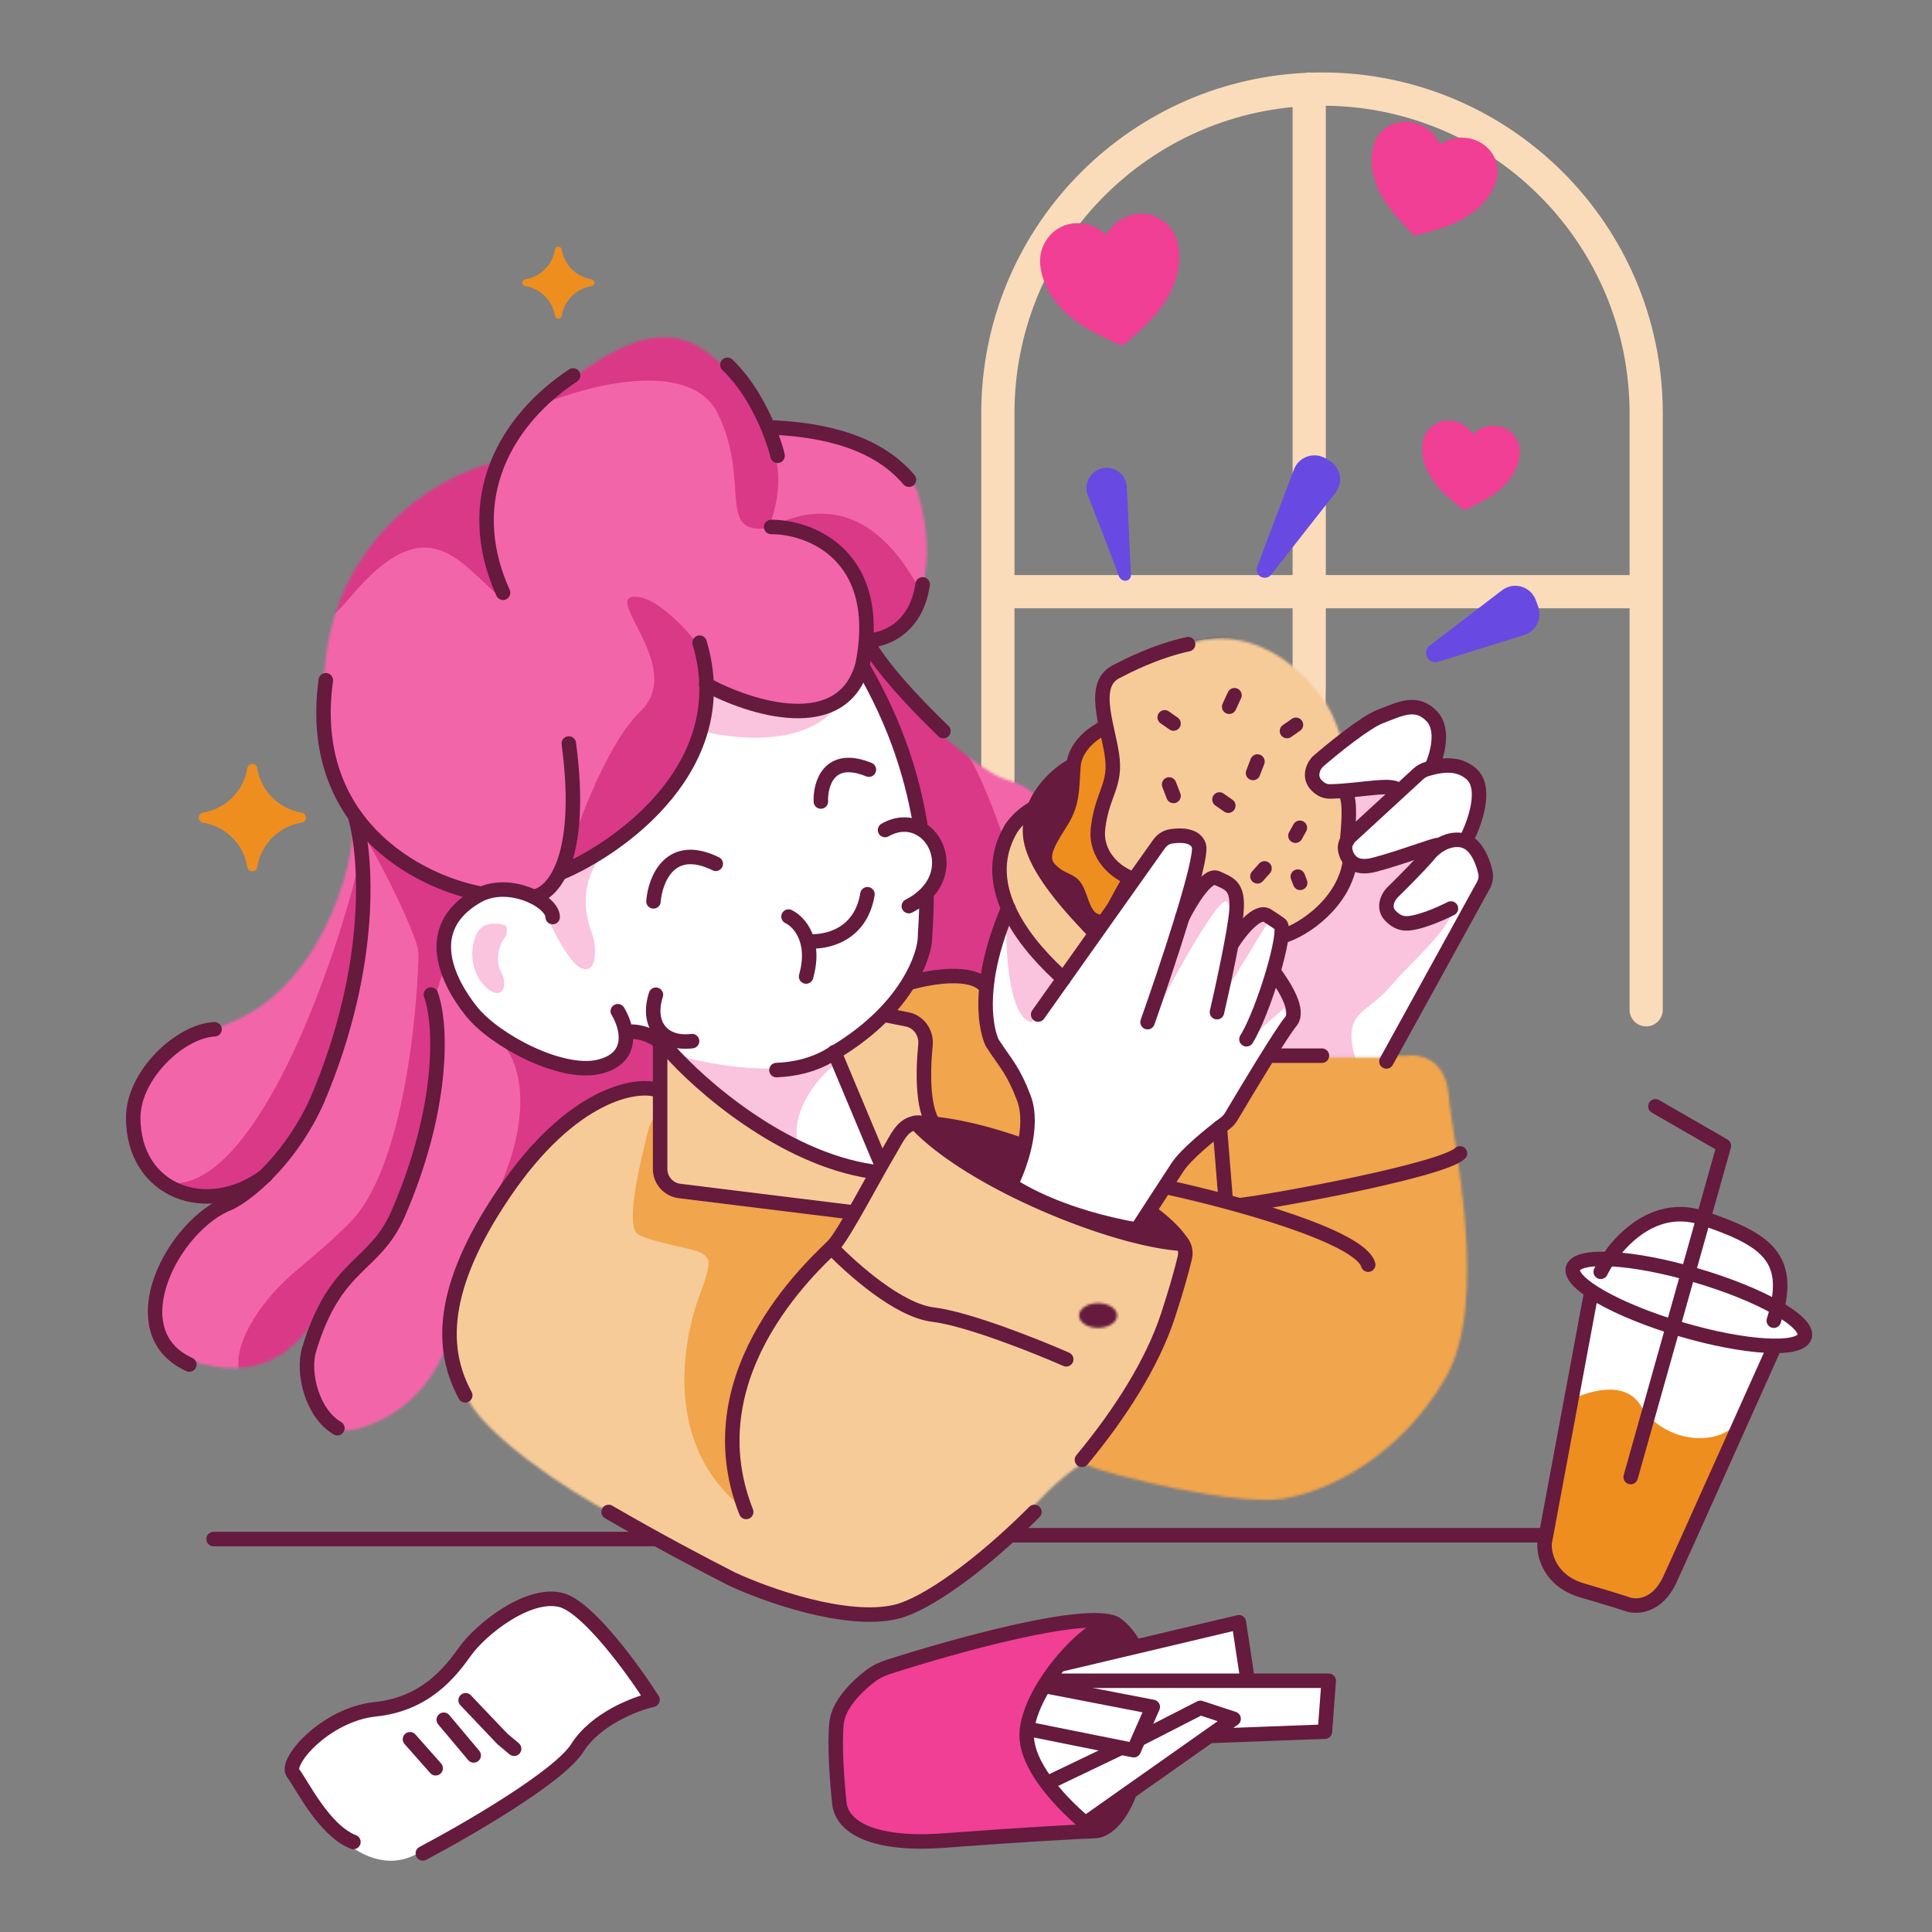 <svg width="800" height="800" viewBox="0 0 800 800" fill="none" xmlns="http://www.w3.org/2000/svg">
<rect x="0" y="0" width="800" height="800" fill="#808080" stroke="none"/>
<path fill-rule="evenodd" clip-rule="evenodd" d="M406.316 171.104C406.316 95.451 465.853 33.703 540.63 30.16C541.108 30.055 541.604 30 542.114 30C542.438 30 542.757 30.022 543.069 30.066C544.514 30.022 545.964 30 547.42 30C625.35 30 688.524 93.175 688.524 171.104V418.135C688.524 421.934 685.445 425.014 681.646 425.014C677.847 425.014 674.768 421.934 674.768 418.135V251.876H548.992V284.499C548.992 286.527 548.115 346.254 546.719 347.513L535.236 331.6V251.876H420.072V322.035C420.072 322.79 419.951 343.723 419.726 344.403H406.316V171.104ZM420.072 171.104C420.072 104.882 470.619 50.466 535.236 44.332V238.119H420.072V171.104ZM548.992 43.766V238.119H674.768V171.104C674.768 101.297 618.6 44.608 548.992 43.766Z" fill="#FADCBA"/>
<path d="M172.058 767.949C149.262 779.583 127.185 748.559 118.997 731.592L130.788 717.246L146.314 707.813H160.463L183.064 695.235L193.676 682.854L210.774 665.56L237.108 663.202L269.141 702.114L265.407 704.668L251.651 709.385L233.374 728.448C222.434 736.767 194.855 756.315 172.058 767.949Z" fill="white"/>
<mask id="mask0_2765_9440" style="mask-type:alpha" maskUnits="userSpaceOnUse" x="345" y="670" width="122" height="93">
<path d="M381.75 762.248L449.747 757.925L458.787 755.56L466.729 745.501V675.974L458.787 670.275H446.013C427.671 674.271 386.388 683.835 367.993 690.124C349.598 696.413 346.048 706.632 346.572 710.955C345.917 715.082 345.196 727.581 347.555 744.561C349.913 761.541 371.334 763.427 381.75 762.248Z" fill="#F03F94"/>
</mask>
<g mask="url(#mask0_2765_9440)">
<path d="M381.75 762.248L449.747 757.925L458.787 755.56L466.729 745.501V675.974L458.787 670.275H446.013C427.671 674.271 386.388 683.835 367.993 690.124C349.598 696.413 346.048 706.632 346.572 710.955C345.917 715.082 345.196 727.581 347.555 744.561C349.913 761.541 371.334 763.427 381.75 762.248Z" fill="#F03F94"/>
<path d="M446.793 679.474L468.924 666.488L492.335 685.876L482.824 753.182L458.681 763.608L446.793 753.182L435.087 740.928L426.308 725.565L425.211 717.883L431.978 696.484L446.793 679.474Z" fill="#651A3E"/>
</g>
<path d="M500.843 717.834L448.175 756.157L427.343 731.788L424.199 722.355L427.343 705.257L439.724 690.125C462.259 684.229 507.997 672.28 510.67 671.651C513.342 671.022 514.928 686.849 515.386 694.841L548.795 696.02L546.437 717.834H500.843Z" fill="white"/>
<mask id="mask1_2765_9440" style="mask-type:alpha" maskUnits="userSpaceOnUse" x="412" y="264" width="146" height="143">
<path d="M414.176 365.859C408.831 348.879 418.762 339.393 424.395 336.773L438.545 319.872L451.319 304.543C452.761 303.823 455.643 300.377 455.643 292.359C455.643 282.336 454.267 282.532 487.873 268.186C521.478 253.84 547.022 284.373 552.328 297.54C557.634 310.707 554.49 301.274 547.022 316.603C541.048 328.866 549.385 329.436 555.084 328.715C556.329 333.825 558.504 346.835 557.246 357.998C555.674 371.951 542.507 379.026 530.912 386.297C529.339 376.392 520.037 380.205 515.583 383.349C513.487 386.952 509.726 390.66 511.456 376.667C513.185 362.675 503.136 363.631 497.896 365.859C495.275 367.824 490.899 369.003 494.358 357.998C497.817 346.992 487.021 346.599 481.191 347.778L436.973 406.539C431.601 400.054 419.522 382.838 414.176 365.859Z" fill="#FFFFFE"/>
</mask>
<g mask="url(#mask1_2765_9440)">
<rect x="310.259" y="214.918" width="807.9" height="667.253" fill="#651A3E"/>
<path d="M459.18 318.299C460.909 308.08 458.459 298.057 457.018 294.323C452.695 283.121 455.839 280.37 476.671 271.133C510.286 256.229 533.48 267.675 547.237 277.698C558.242 285.716 561.916 318.433 561.654 331.6L559.997 359.176L548.992 378.435L537.986 382.955L520.299 387.869C512.045 384.724 490.231 375.763 469.006 365.072C442.476 351.708 457.018 331.073 459.18 318.299Z" fill="#F7CB98"/>
<path d="M425.574 339.524C424.474 353.831 444.244 376.929 454.267 386.689L449.55 392.192C449.55 393.109 447.074 396.869 437.169 404.573C406.512 377.06 413.193 359.766 412.8 354.066C412.407 348.367 425.574 328.715 425.574 339.524Z" fill="#F7CB98"/>
<path d="M457.805 330.091C460.477 317.199 458.001 307.163 456.429 303.757C442.279 301.988 443.458 316.924 443.655 325.768C443.812 332.843 435.728 348.892 431.667 356.032L444.598 366.352L452.891 386.69C453.481 384.725 456.743 377.178 465.076 362.714C452.302 350.53 454.464 346.206 457.805 330.091Z" fill="#EE8E1F"/>
</g>
<mask id="mask2_2765_9440" style="mask-type:alpha" maskUnits="userSpaceOnUse" x="54" y="139" width="376" height="454">
<path d="M148.673 591.469C123.675 598.544 126.465 563.104 130.985 544.5C122.142 561.401 103.079 574.568 72.814 560.812C48.602 549.806 68.36 520.59 81.265 507.357C85.261 503.558 91.956 495.959 86.767 495.959C81.579 495.959 69.801 490.194 64.56 487.312C38.815 449.186 66.329 435.429 96.397 423.048C136.316 406.611 149.262 348.172 145.332 339.132C108.975 246.373 169.807 199.126 206.098 191.134C208.719 182.028 226.339 160.924 253.223 146.145C286.829 127.672 300.979 151.648 320.828 178.768C349.127 174.445 374.153 191.007 379.852 203.388C391.329 240.806 375.658 266.222 358.953 265.043C364.653 284.892 404.744 319.48 416.142 322.624C427.54 325.769 434.812 332.45 424.003 336.97C406.237 353.164 411.36 370.052 416.142 376.472L406.316 407.916C380.768 419.052 317.29 443.29 267.766 451.151C218.242 459.012 192.628 522.293 186.012 552.951C183.981 562.842 173.67 584.394 148.673 591.469Z" fill="#FFFFFE"/>
</mask>
<g mask="url(#mask2_2765_9440)">
<rect x="-171.369" y="139.742" width="1988.68" height="1918.35" fill="#F365A9"/>
<path d="M262.067 247.159C270.871 246.216 283.423 259.606 288.598 266.418C295.515 290.63 288.729 309.13 284.471 315.353L269.338 340.901L239.663 356.623L233.716 358.852C237.515 345.816 250.59 308.514 265.211 294.521C276.267 283.941 268.77 269.262 263.556 259.053C260.15 252.385 257.719 247.625 262.067 247.159Z" fill="#DA3987"/>
<path d="M360.525 271.725C363.161 274.736 366.567 278.564 370.249 282.607C380.664 294.042 393.282 307.197 396.882 308.475C402.975 310.636 416.731 347.779 418.5 357.999C419.915 366.174 411.622 394.29 407.298 407.326H376.837L356.005 280.568L357.185 270.349L359.087 271.132L360.525 271.725Z" fill="#DA3987"/>
<path d="M207.04 431.302C214.77 438.05 224.138 462.432 199.769 505.981C175.4 549.531 238.615 513.384 273.269 489.866L290.956 435.036C288.074 424.555 280.501 403.592 273.269 403.592C266.037 403.592 226.103 422.066 207.04 431.302Z" fill="#DA3987"/>
<path d="M186.208 395.928C179.762 410.392 179.461 417.808 180.116 419.707L182.868 435.036L176.579 474.144C172.648 482.988 164.709 500.95 164.394 502.051C164.001 503.427 156.926 516.004 150.834 520.721C148.684 522.386 147.341 524.026 145.078 526.792C140.93 531.861 131.422 558.257 110.442 577.965C86.813 571.807 102.913 542.677 122.5 526.275C129.793 520.168 137.884 513.393 145.135 505.981C165.812 484.848 172.418 425.867 173.278 396.291C173.335 394.356 173.062 392.43 172.423 390.603C167.028 375.157 155.938 354.466 150.834 346.049L182.868 364.484L197.214 373.524C196.231 374.965 192.654 381.464 186.208 395.928Z" fill="#DA3987"/>
<path d="M148.869 356.623C138.977 398.155 108.542 485.307 74.583 489.866C40.623 494.426 70.783 497.007 90.108 497.727L108.582 488.687L129.61 457.243L145.135 413.812L148.869 393.373L150.834 373.524L148.869 356.623Z" fill="#DA3987"/>
<path d="M318.076 218.709C320.762 212.748 324.915 197.956 320.042 186.479C316.926 179.142 318.642 176.482 321.221 177.081L327.815 154.989L315.521 124.724L272.09 120.794L225.12 167.174C244.576 159.116 286.239 148.661 297.245 171.301C311.001 199.6 296.459 221.507 318.076 218.709Z" fill="#DA3987"/>
<path d="M360.525 271.725C363.161 274.736 366.567 278.564 370.249 282.607C377.517 279.236 383.6 275.462 389.729 266.418C382.863 243.487 361.407 195.949 318.076 218.709C332.324 217.504 360.456 224.75 359.002 263.379C358.891 266.325 358.925 268.899 359.087 271.132L360.525 271.725Z" fill="#DA3987"/>
<path d="M145.135 247.159C177.051 209.269 190.204 233.14 207.04 247.159C200.977 210.521 196.039 206.497 209.025 184.732L207.04 175.035L125.09 196.063C118.473 228.882 113.219 285.049 145.135 247.159Z" fill="#DA3987"/>
</g>
<mask id="mask3_2765_9440" style="mask-type:alpha" maskUnits="userSpaceOnUse" x="185" y="404" width="423" height="265">
<path d="M360.722 484.169C336.353 487.628 293.052 453.642 274.448 436.217L273.269 451.939C273.007 452.463 268.788 453.433 254.009 453.118C239.231 452.804 216.015 481.811 206.254 496.353C173.631 537.427 188.174 564.351 192.694 577.125C198.108 592.426 234.815 617.543 255.188 627.632C278.64 640.995 331.833 667.88 356.988 668.509C382.143 669.138 413.194 640.864 425.575 626.649C428.457 622.85 436.973 613.403 447.979 606.014C460.753 611.32 512.439 623.701 531.501 620.557C550.564 617.412 579.453 603.066 598.32 571.033C617.186 538.999 601.464 472.771 599.892 453.511C598.634 438.104 587.445 436.217 582.008 437.2L521.782 437.2C516.148 444.93 504.892 465.421 500.647 469.037C496.797 472.317 484.046 491.017 476.138 501.33C473.716 495.878 439.725 480.769 423.032 473.895C426.308 450.408 411.949 432.308 409.067 428.946C406.237 425.644 406.578 413.551 407.102 407.918C397.799 405.166 378.527 401.314 375.854 407.918C373.182 414.521 354.826 428.88 345.983 435.234C352.14 449.712 363.709 479.767 360.722 484.169Z" fill="#A1B3B8"/>
</mask>
<g mask="url(#mask3_2765_9440)">
<rect x="147.493" y="397.502" width="498.385" height="277.492" fill="#F7CB98"/>
<path d="M367.207 419.906C371.531 418.137 380.414 417.862 381.357 430.911C382.3 443.96 384.635 458.972 384.242 464.933L392.166 468.05L423.217 476.505L477.064 495.764V505.197L485.122 512.469C488.004 513.189 492.904 516.753 489.445 525.243C489.246 525.733 489.004 526.329 488.724 527.021C486.482 551.81 452.593 606.498 439.66 613.996C455.185 622.053 515.835 641.863 548.851 627.713C581.867 613.564 623.555 571.372 622.376 535.408C621.433 506.637 608.953 461.596 606.464 445.546C606.595 441.157 597.328 422.103 585.065 424.147C572.802 426.191 537.162 436.074 521.965 436.401L404.547 407.132C396.162 406.477 378.684 405.756 375.854 408.114C373.024 410.473 368.911 416.958 367.207 419.906Z" fill="#F1A54C"/>
<path d="M268.658 467.089C265.344 480.296 258.363 508.114 264.425 511.289C267.601 512.953 272.87 514.238 278.287 515.559C286.95 517.672 291.89 518.007 293.341 521.998C293.881 523.483 292.328 529.437 290.049 535.349C282.373 555.258 274.815 598.176 307.241 624.238C302.328 594.563 301.647 570.183 316.386 550.53C328.178 534.808 341.244 517.251 347.074 511.289L352.6 502.062L278.487 491.637L272.002 484.955V459.995C271.776 460.914 268.954 465.909 268.658 467.089Z" fill="#F1A54C"/>
<path d="M423.217 476.505L392.166 468.05C399.896 475.519 415.592 490.458 416.535 490.458C417.478 490.458 421.382 481.156 423.217 476.505Z" fill="#F1A54C"/>
<path d="M424.297 474.628C408.086 468.827 391.748 464.933 379.121 464.933C401.983 489.442 461.569 513.411 489.592 515.048C483.521 503.817 453.402 485.045 424.297 474.628Z" fill="#651A3E" stroke="#651A3E" stroke-width="6" stroke-linecap="round" stroke-linejoin="round"/>
</g>
<mask id="mask4_2765_9440" style="mask-type:alpha" maskUnits="userSpaceOnUse" x="406" y="292" width="208" height="218">
<path d="M472.741 508.929C468.025 512.545 433.829 497.989 417.321 490.259C432.847 471.589 423.02 455.474 411.229 433.267C401.796 415.501 409.788 389.049 414.963 378.043L439.135 405.753C450.075 390.752 473.37 358.941 479.03 351.709C484.69 344.477 492.656 348.696 495.931 351.709C493.769 359.112 491.096 372.541 497.7 367.038C504.303 361.535 509.753 366.58 511.653 369.789C510.932 375.685 510.788 386.533 515.976 382.76C521.165 378.987 525.999 381.188 527.768 382.76C528.357 384.463 530.794 387.555 535.825 386.297C559.723 374.663 559.408 349.482 556.264 338.346V329.895L554.299 327.93H543.883L541.328 318.693L550.368 309.653L582.598 292.359L594.21 298.313L593.21 318.693H606.378L612.865 327.76L606.378 348.368L613.452 354.646V365.662L576.286 437.865H525.257C522.506 444.547 510.277 464.16 497.7 472.965C481.978 483.97 478.637 504.409 472.741 508.929Z" fill="#FFFFFE"/>
</mask>
<g mask="url(#mask4_2765_9440)">
<rect x="328.567" y="244.117" width="1015.6" height="964.901" fill="white"/>
<path d="M556.264 327.932C563.077 326.032 578.592 323.372 575.92 327.932C572.579 333.631 543.49 357.607 562.356 357.803C581.222 358 595.81 350.179 585.613 358.852C569.701 372.387 575.72 382.369 577.881 382.369C579.611 382.369 588.71 381.212 593.295 378.788L601.526 375.097C602.181 383.482 585.271 397.226 575.523 408.703C565.776 420.18 555.085 418.726 561.57 439.164L522.462 441.129L532.681 420.887L531.809 417.35L517.156 430.321L527.853 403.79C526.783 401.367 525.693 398.508 525.803 397.305C525.96 395.575 530.454 389.771 532.681 387.085L556.264 363.895L553.316 352.694L556.264 335.399V327.932Z" fill="#FAC3DE"/>
<path d="M427.223 423.246C417.947 421.988 416.077 393.505 416.928 380.6L438.939 403.79C437.563 406.083 434.298 415.07 427.223 423.246Z" fill="#FAC3DE"/>
<path d="M508.312 373.722C506.111 368.219 486.17 404.445 476.475 423.246L495.538 367.433L503.399 363.895L511.063 366.057C511.063 370.905 510.513 379.224 508.312 373.722Z" fill="#FAC3DE"/>
<path d="M525.803 380.6L503.399 417.35L511.063 389.837L518.728 380.6H525.803Z" fill="#FAC3DE"/>
</g>
<mask id="mask5_2765_9440" style="mask-type:alpha" maskUnits="userSpaceOnUse" x="184" y="280" width="205" height="207">
<path d="M259.512 426.585C257.154 442.622 240.449 443.486 232.392 441.914C216.932 436.346 185.737 418.685 184.637 392.587C183.536 366.488 209.071 368.349 221.976 372.541L234.161 360.16C278.968 342.866 290.367 305.133 293.118 286.071C341.463 303.365 351.682 285.874 357.774 280.961C366.814 294.128 373.496 317.907 379.982 343.849C392.716 350.295 387.908 363.043 383.912 368.611C384.043 370.183 383.716 377.179 381.357 392.587C378.999 407.994 356.923 427.568 346.179 435.429L364.849 480.63L361.705 486.329C349.979 482.136 324.876 472.886 318.273 469.428C311.67 465.969 288.794 445.321 278.182 435.429C275.562 433.333 268.159 428.629 259.512 426.585Z" fill="#FFFFFE"/>
</mask>
<g mask="url(#mask5_2765_9440)">
<rect x="105.427" y="172.207" width="1002.52" height="982.89" fill="white"/>
<path d="M330.86 474.817C326.216 461.956 338.167 446.234 346.016 440.654C346.127 440.575 346.247 440.522 346.377 440.481C347.871 440.007 350.093 438.514 349.573 435.66C349.437 434.914 348.549 434.682 347.92 435.105C330.191 447.007 297.876 441.862 282.428 437.388C281.738 437.188 281.062 437.637 281.186 438.344C282.178 443.98 291.934 460.029 327.531 478.603C328.786 479.258 331.341 476.148 330.86 474.817Z" fill="#FAC3DE"/>
<path d="M240.646 400.841C235.023 398.498 226.994 381.346 223.614 372.901C223.569 372.79 223.543 372.675 223.536 372.555C221.826 346.726 273.224 331.704 254.206 348.762C235.143 365.86 244.97 385.315 245.756 388.46C246.542 391.604 247.721 403.789 240.646 400.841Z" fill="#FAC3DE"/>
<path d="M349.128 288.429C338.507 308.901 307.302 306.806 292.105 303.02C291.548 302.881 291.191 302.334 291.255 301.763C296.272 256.871 362.587 262.485 349.128 288.429Z" fill="#FAC3DE"/>
<path d="M196.625 388.46C198.718 381.96 204.279 381.707 209.02 383.129C210.251 383.498 210.081 386.824 209.267 387.819C206.336 391.405 205.216 398.185 207.237 401.823C210.185 407.13 208.809 412.632 204.289 410.864C199.769 409.095 192.891 400.055 196.625 388.46Z" fill="#FAC3DE"/>
</g>
<path d="M217.51 115.668C216.818 115.781 216.277 116.358 216.277 117.059C216.277 117.761 216.818 118.337 217.51 118.451C223.814 119.481 228.791 124.458 229.822 130.762C229.935 131.454 230.512 131.995 231.213 131.995C231.914 131.995 232.491 131.454 232.604 130.762C233.635 124.458 238.612 119.481 244.916 118.451C245.608 118.337 246.149 117.761 246.149 117.059C246.149 116.358 245.608 115.781 244.916 115.668C238.612 114.638 233.635 109.661 232.604 103.357C232.491 102.665 231.914 102.124 231.213 102.124C230.512 102.124 229.935 102.665 229.822 103.357C228.791 109.661 223.814 114.638 217.51 115.668Z" fill="#EE8E1F"/>
<path d="M84.083 336.489C83.053 336.657 82.248 337.515 82.248 338.559C82.248 339.602 83.053 340.46 84.083 340.629C93.463 342.162 100.868 349.568 102.402 358.948C102.57 359.977 103.428 360.782 104.472 360.782C105.515 360.782 106.373 359.977 106.542 358.948C108.075 349.568 115.481 342.162 124.861 340.629C125.89 340.46 126.695 339.602 126.695 338.559C126.695 337.515 125.89 336.657 124.861 336.489C115.481 334.955 108.075 327.55 106.542 318.17C106.373 317.14 105.515 316.335 104.472 316.335C103.428 316.335 102.57 317.14 102.402 318.17C100.868 327.55 93.463 334.955 84.083 336.489Z" fill="#EE8E1F"/>
<path d="M520.563 234.685L535.805 194.393C537.774 189.187 543.935 186.98 548.762 189.752L550.348 190.662C555.126 193.406 556.359 199.75 552.956 204.084L526.363 237.957C525.194 239.446 523.028 239.68 521.569 238.474C520.458 237.556 520.053 236.033 520.563 234.685Z" fill="#684AE2"/>
<path d="M592.015 267.32L621.956 244.416C626.802 240.709 633.854 242.768 635.943 248.501L636.933 251.22C638.701 256.07 636.055 261.413 631.126 262.947L595.489 274.037C593.897 274.533 592.167 273.944 591.208 272.58C590.021 270.894 590.378 268.573 592.015 267.32Z" fill="#684AE2"/>
<path d="M463.271 238.509C461.322 232.984 455.223 217.245 450.476 205.109C448.781 200.776 450.946 195.894 455.298 194.245C460.607 192.233 466.333 195.991 466.599 201.663L468.304 238.041C468.366 239.368 467.308 240.477 465.98 240.477C464.795 240.477 463.666 239.627 463.271 238.509Z" fill="#684AE2"/>
<path d="M586.894 97.38C586.103 97.606 585.252 97.365 584.696 96.759C584.124 96.134 583.53 95.495 582.922 94.841L582.921 94.841C578.942 90.561 574.356 85.628 571.425 79.768C567.863 72.649 567.03 66.136 568.873 59.854C570.937 52.841 578.641 48.839 586.046 50.93C591.922 52.591 594.934 56.864 596.343 59.733C599.044 58.025 603.847 55.959 609.724 57.62C617.129 59.712 621.599 67.153 619.69 74.206C617.977 80.529 613.86 85.64 607.095 89.841C601.529 93.305 595.038 95.109 589.408 96.674C588.548 96.913 587.708 97.147 586.894 97.38Z" fill="#F03F94"/>
<path d="M465.987 142.337C465.313 142.947 464.338 143.091 463.516 142.702C462.661 142.298 461.777 141.888 460.871 141.468L460.87 141.467C454.947 138.722 448.119 135.557 442.51 130.612C435.695 124.604 431.87 117.966 430.811 110.315C429.637 101.771 435.452 93.821 443.774 92.591C450.379 91.614 455.339 94.809 458.058 97.242C459.957 94.126 463.781 89.633 470.385 88.656C478.707 87.426 486.574 93.353 487.921 101.868C489.128 109.501 487.387 116.958 482.596 124.681C478.658 131.043 473.037 136.049 468.161 140.391C467.416 141.055 466.689 141.702 465.987 142.337Z" fill="#F03F94"/>
<path d="M605.475 210.686C605.966 211.089 606.648 211.167 607.218 210.885C607.808 210.592 608.417 210.295 609.041 209.992C613.128 208.003 617.839 205.71 621.65 202.226C626.282 197.999 628.796 193.403 629.34 188.168C629.945 182.328 625.662 177.03 619.79 176.359C615.131 175.827 611.732 178.102 609.886 179.814C608.474 177.73 605.676 174.746 601.017 174.214C595.146 173.542 589.777 177.737 589.049 183.566C588.401 188.786 589.813 193.833 593.369 198.996C596.295 203.247 600.366 206.543 603.898 209.403C604.438 209.84 604.966 210.267 605.475 210.686Z" fill="#F03F94"/>
<mask id="mask6_2765_9440" style="mask-type:alpha" maskUnits="userSpaceOnUse" x="637" y="504" width="108" height="163">
<path d="M637.232 640.797L657.859 536.447C643.08 520.096 653.609 519.542 660.815 520.721C660.553 521.638 662.78 520.878 673.785 510.501C684.791 500.125 705.753 504.999 714.859 508.733C722.982 510.764 739.188 517.852 739.031 529.957C738.835 545.09 736.28 539.391 743.158 548.824C748.661 556.37 739.162 558.126 733.725 558.06C724.357 580.726 702.753 630.814 691.276 649.837C679.799 668.861 674.047 667.459 672.606 664.38C668.61 663.332 658.692 660.371 650.988 656.912C643.285 653.453 638.607 644.728 637.232 640.797Z" fill="#FFFFFE"/>
</mask>
<g mask="url(#mask6_2765_9440)">
<rect x="512.939" y="414.919" width="592.024" height="788.275" fill="white"/>
<path d="M679.355 582.004C672.765 571.03 656.736 576.089 648.434 580.661C645.1 592.935 647.269 596.541 640.523 620.03C632.089 649.391 656.409 663.109 676.217 663.59C696.025 664.072 703.686 623.611 717.807 590.881C707.412 599.545 687.592 595.722 679.355 582.004Z" fill="#EE8E1F"/>
</g>
<path d="M453.512 758.19C446.62 758.453 424.449 759.608 390.896 762.128C361.753 764.317 348.636 756.615 347.576 746.77C346.657 738.237 345.449 722.944 346.394 713.492C347.165 705.787 354.792 698.257 360.572 693.887C362.856 692.161 365.47 690.988 368.198 690.116C396.483 681.069 448.988 666.593 461.585 672.142M453.512 758.19C443.667 750.905 424.212 732.553 425.158 717.43C426.339 698.527 452.134 670.96 461.585 672.142M453.512 758.19C457.358 758.007 463.326 754.005 467.795 742.208M461.585 672.142C463.756 673.48 467.148 676.658 469.808 681.669" stroke="#651A3E" stroke-width="6" stroke-linecap="round" stroke-linejoin="round"/>
<path d="M272.308 451.399C263.512 448.38 236.638 452.827 208.756 493.942C181.608 533.973 182.536 559.19 192.648 577.782M308.982 626.067C285.55 566.798 340.881 520.524 345.41 515.405C349.939 510.285 362.344 486.459 368.251 476.614C374.158 466.768 377.112 453.969 406.845 481.733C427.266 500.802 461.918 508.657 483.069 510.955C488.146 511.506 491.793 515.805 490.609 520.772C489.306 526.238 487.125 534.121 483.639 544.744C477.191 564.524 463.731 585.53 448.007 604.486M252.021 626.067C270.688 636.93 290.26 647.332 303.075 653.831C317.121 660.394 350.372 672.301 371.008 667.418C383.51 664.459 406.233 648.18 428.329 626.067" stroke="#651A3E" stroke-width="6" stroke-linecap="round" stroke-linejoin="round"/>
<path d="M419.644 635.714H638.605" stroke="#651A3E" stroke-width="6" stroke-linecap="round" stroke-linejoin="round"/>
<path d="M273.342 432.901V484.058C273.342 488.69 276.795 492.596 281.392 493.163L353.515 502.062" stroke="#651A3E" stroke-width="6" stroke-linecap="round" stroke-linejoin="round"/>
<path d="M344.553 516.877C353.02 525.541 372.032 542.617 386.367 544.35C400.701 546.083 429.096 557.412 441.501 562.86" stroke="#651A3E" stroke-width="6" stroke-linecap="round" stroke-linejoin="round"/>
<mask id="path-35-inside-1_2765_9440" fill="white">
<ellipse cx="454.693" cy="544.743" rx="7.876" ry="5.12"/>
</mask>
<path d="M456.57 544.743C456.57 544.154 456.764 543.706 456.922 543.464C457.061 543.249 457.139 543.238 456.993 543.333C456.675 543.539 455.879 543.863 454.693 543.863V555.863C457.858 555.863 461 555.041 463.533 553.394C466.009 551.785 468.57 548.859 468.57 544.743H456.57ZM454.693 543.863C453.508 543.863 452.712 543.539 452.394 543.333C452.248 543.238 452.325 543.249 452.465 543.464C452.623 543.706 452.817 544.154 452.817 544.743H440.817C440.817 548.859 443.378 551.785 445.854 553.394C448.387 555.041 451.529 555.863 454.693 555.863V543.863ZM452.817 544.743C452.817 545.332 452.623 545.781 452.465 546.023C452.325 546.238 452.248 546.249 452.394 546.154C452.712 545.947 453.508 545.624 454.693 545.624V533.624C451.529 533.624 448.387 534.446 445.854 536.092C443.378 537.702 440.817 540.627 440.817 544.743H452.817ZM454.693 545.624C455.879 545.624 456.675 545.947 456.993 546.154C457.139 546.249 457.061 546.238 456.922 546.023C456.764 545.781 456.57 545.332 456.57 544.743H468.57C468.57 540.627 466.009 537.702 463.533 536.092C461 534.446 457.858 533.624 454.693 533.624V545.624Z" fill="#651A3E" mask="url(#path-35-inside-1_2765_9440)"/>
<path d="M357.173 275.999C371.439 300.503 377.798 322.201 381.018 341.141M383.639 370.284C383.729 379.857 383.019 386.208 383.019 388.202C383.019 394.503 376.324 418.526 342.85 437.429C336.367 441.09 329.076 442.786 321.507 443.097" stroke="#651A3E" stroke-width="6" stroke-linecap="round" stroke-linejoin="round"/>
<path d="M178.432 411.83C183.093 424.761 183.615 459.436 164.846 502.605C155.001 525.249 139.051 522.296 128.024 558.723C125.04 568.58 129.386 585.443 139.706 591.381" stroke="#651A3E" stroke-width="6" stroke-linecap="round" stroke-linejoin="round"/>
<path d="M88.445 637.29H270.844" stroke="#651A3E" stroke-width="6" stroke-linecap="round" stroke-linejoin="round"/>
<path d="M360.966 485.081C324.104 479.568 289.685 449.309 277.083 434.87C274.76 431.966 267.955 426.379 259.322 427.257" stroke="#651A3E" stroke-width="6" stroke-linecap="round" stroke-linejoin="round"/>
<path d="M364.116 480.158L345.468 435.67" stroke="#651A3E" stroke-width="6" stroke-linecap="round" stroke-linejoin="round"/>
<path d="M366.479 420.298L375.625 422.107C380.506 423.072 383.712 427.751 383.22 432.703C381.992 445.065 381.995 461.513 387.942 466.965" stroke="#651A3E" stroke-width="6" stroke-linecap="round" stroke-linejoin="round"/>
<path d="M376.56 406.954C386.209 404.263 402.165 401.777 407.836 408.235" stroke="#651A3E" stroke-width="6" stroke-linecap="round" stroke-linejoin="round"/>
<path d="M147.205 338.734C151.471 353.764 155.473 398.835 131.371 455.545C121.447 477.913 104.788 493.22 95.14 498.077C71.708 506.937 48.404 551.435 78.403 565.025" stroke="#651A3E" stroke-width="6" stroke-linecap="round" stroke-linejoin="round"/>
<path d="M109.909 486.853C85.492 504.968 55.168 493.154 55.168 462.83C55.168 445.109 74.662 426.835 88.839 426.205" stroke="#651A3E" stroke-width="6" stroke-linecap="round" stroke-linejoin="round"/>
<path d="M255.817 418.722C259.624 424.892 263.379 438.137 247.941 441.761C232.504 445.384 204.95 430.996 195.17 418.722C185.39 406.448 174.307 384.443 197.533 371.071C210.528 363.588 228.972 373.237 228.841 379.735" stroke="#651A3E" stroke-width="6" stroke-linecap="round" stroke-linejoin="round"/>
<path d="M198.051 369.826C173.24 364.903 126.724 341.22 134.915 281.675" stroke="#651A3E" stroke-width="6" stroke-linecap="round" stroke-linejoin="round"/>
<path d="M208.293 245.455C190.552 205.949 209.939 173.576 237.307 155.458M321.978 188.735C321.759 187.555 320.503 182.911 318.005 176.92M318.005 176.92C335.365 177.628 361.196 180.708 376.377 198.633M318.005 176.92C314.714 169.026 309.269 158.793 301.206 151.066" stroke="#651A3E" stroke-width="6" stroke-linecap="round" stroke-linejoin="round"/>
<path d="M319.313 218.203C335.49 218.203 361.394 229.225 358.593 265.208M292.442 283.447C310.688 293.358 349.19 305.54 357.224 274.98C357.906 271.535 358.354 268.28 358.593 265.208M358.593 265.208C365.253 265.391 379.267 261.001 382.047 241.98" stroke="#651A3E" stroke-width="6" stroke-linecap="round" stroke-linejoin="round"/>
<path d="M220.964 371.268C228.512 370.349 241.994 356.382 235.535 307.863" stroke="#651A3E" stroke-width="6" stroke-linecap="round" stroke-linejoin="round"/>
<path d="M231.794 361.619C257.392 350.855 304.808 316.685 289.685 266.119" stroke="#651A3E" stroke-width="6" stroke-linecap="round" stroke-linejoin="round"/>
<path d="M271.601 411.893C267.688 424.137 274.323 432.606 286.574 431.109" stroke="#651A3E" stroke-width="6" stroke-linecap="round" stroke-linejoin="round"/>
<path d="M326.507 379.538C330.708 381.507 338.046 389.226 333.792 404.349" stroke="#651A3E" stroke-width="6" stroke-linecap="round" stroke-linejoin="round"/>
<path d="M366.479 343.7C385.185 333.067 400.938 362.603 376.324 375.205" stroke="#651A3E" stroke-width="6" stroke-linecap="round" stroke-linejoin="round"/>
<path d="M334.493 389.762C341.976 390.353 356.358 387.454 359.194 370.284" stroke="#651A3E" stroke-width="6" stroke-linecap="round" stroke-linejoin="round"/>
<path d="M270.585 373.236C271.307 364.178 277.477 348.386 296.38 357.68" stroke="#651A3E" stroke-width="6" stroke-linecap="round" stroke-linejoin="round"/>
<path d="M339.897 331.886C339.634 324.666 343.244 311.92 359.784 318.693" stroke="#651A3E" stroke-width="6" stroke-linecap="round" stroke-linejoin="round"/>
<path d="M418.463 490.594C422.138 483.505 428.387 466.414 423.976 454.757C419.67 443.375 416.827 440.891 411.197 432.35C410.922 431.932 410.679 431.492 410.495 431.027C407.685 423.913 404.888 405.593 417.529 376.045" stroke="#651A3E" stroke-width="6" stroke-linecap="round" stroke-linejoin="round"/>
<path d="M429.883 420.1L479.836 349.634C481.024 347.958 482.732 346.68 484.759 346.349C489.214 345.622 495.062 345.822 496.438 350.198C498.17 355.712 482.982 401.197 475.172 423.251" stroke="#651A3E" stroke-width="6" stroke-linecap="round" stroke-linejoin="round"/>
<path d="M489.546 379.932C492.631 373.696 499.825 361.698 503.921 363.588C509.04 365.951 512.781 366.739 511.994 377.175C511.364 385.524 506.349 408.615 503.921 419.116" stroke="#651A3E" stroke-width="6" stroke-linecap="round" stroke-linejoin="round"/>
<path d="M510.419 390.367C513.504 385.51 520.697 376.466 524.793 379.144C528.889 381.821 527.55 380.916 530.109 382.688C533.457 385.005 523.06 419.313 516.129 430.34" stroke="#651A3E" stroke-width="6" stroke-linecap="round" stroke-linejoin="round"/>
<path d="M528.14 403.364C531.422 407.958 538.38 418.329 534.441 423.055C530.679 427.569 517.034 450.172 509.814 462.37C509.17 463.457 508.315 464.388 507.302 465.144C501.408 469.539 491.176 477.838 487.577 483.308C483.639 489.294 475.435 501.949 471.825 507.528" stroke="#651A3E" stroke-width="6" stroke-linecap="round" stroke-linejoin="round"/>
<path d="M484.821 491.973C510.616 497.617 563.072 511.86 566.537 523.675" stroke="#651A3E" stroke-width="6" stroke-linecap="round" stroke-linejoin="round"/>
<path d="M514.1 498.953C531.625 496.721 597.452 484.372 604.541 477.598" stroke="#651A3E" stroke-width="6" stroke-linecap="round" stroke-linejoin="round"/>
<path d="M507.465 496.108L505.102 466.768" stroke="#651A3E" stroke-width="6" stroke-linecap="round" stroke-linejoin="round"/>
<path d="M574.091 439.511L575.4 437.133L614.177 366.705C615.082 365.06 615.492 363.17 615.086 361.337C614.312 357.847 612.646 353.064 609.661 350.198C604.738 345.472 596.468 348.032 591.742 353.742C588.917 357.156 582.031 364.227 576.787 369.336C574.086 371.967 572.976 376.127 575.505 378.924C577.011 380.59 578.964 381.991 581.306 382.294C586.189 382.924 596.337 378.487 600.8 376.189M525.44 437.133H547.388" stroke="#651A3E" stroke-width="6" stroke-linecap="round" stroke-linejoin="round"/>
<path d="M607.013 347.878C610.689 340.986 615.883 326.294 609.267 320.465C603.443 315.335 595.971 316.948 590.773 318.482C589.462 318.869 588.266 319.567 587.26 320.492L559.443 346.078C557.797 347.591 556.625 349.681 557.016 351.882C557.743 355.975 560.737 360.256 569.097 358.075C579.967 355.239 593.784 349.89 595.49 349.89" stroke="#651A3E" stroke-width="6" stroke-linecap="round" stroke-linejoin="round"/>
<path d="M592.923 317.517C595.089 312.594 598.121 302.153 592.923 296.64C586.425 289.748 579.533 293.686 571.657 296.64C565.356 299.003 551.572 310.226 545.468 315.543C543.41 317.903 541.196 323.21 547.285 326.863C548.381 327.52 549.673 327.758 550.95 327.726C564.333 327.387 577.897 323.807 579.212 327.751" stroke="#651A3E" stroke-width="6" stroke-linecap="round" stroke-linejoin="round"/>
<path d="M440.392 405.309C426.74 393.035 403.852 367.999 418.66 343.11C422.755 336.809 429.686 333.658 429.686 333.658" stroke="#651A3E" stroke-width="6" stroke-linecap="round" stroke-linejoin="round"/>
<path d="M466.902 362.998C462.242 361.029 453.276 354.216 454.694 342.716C456.466 328.342 462.373 325.191 460.404 312.392C458.435 299.593 451.74 283.447 462.176 278.13C466.238 276.061 477.932 269.818 491.969 266.745" stroke="#651A3E" stroke-width="6" stroke-linecap="round" stroke-linejoin="round"/>
<path d="M531.293 387.568C540.022 385.073 556.849 373.473 559.055 356.303" stroke="#651A3E" stroke-width="6" stroke-linecap="round" stroke-linejoin="round"/>
<path d="M557.813 348.062C558.338 342.679 559.331 331.572 557.283 328.737" stroke="#651A3E" stroke-width="6" stroke-linecap="round" stroke-linejoin="round"/>
<path d="M504.955 331.052L508.613 333.612" stroke="#651A3E" stroke-width="6" stroke-linecap="round" stroke-linejoin="round"/>
<path d="M484.105 324.833L485.934 329.588" stroke="#651A3E" stroke-width="6" stroke-linecap="round" stroke-linejoin="round"/>
<path d="M482.276 297.032L485.934 299.593" stroke="#651A3E" stroke-width="6" stroke-linecap="round" stroke-linejoin="round"/>
<path d="M508.979 292.643L511.174 287.887" stroke="#651A3E" stroke-width="6" stroke-linecap="round" stroke-linejoin="round"/>
<path d="M518.855 320.078L520.684 315.322" stroke="#651A3E" stroke-width="6" stroke-linecap="round" stroke-linejoin="round"/>
<path d="M532.907 302.709L536.628 300.135" stroke="#651A3E" stroke-width="6" stroke-linecap="round" stroke-linejoin="round"/>
<path d="M538.243 342.757L536.414 346.049" stroke="#651A3E" stroke-width="6" stroke-linecap="round" stroke-linejoin="round"/>
<path d="M523.611 359.584L520.684 362.876" stroke="#651A3E" stroke-width="6" stroke-linecap="round" stroke-linejoin="round"/>
<path d="M537.395 362.997L538.38 365.557" stroke="#651A3E" stroke-width="6" stroke-linecap="round" stroke-linejoin="round"/>
<path d="M456.072 301.956C452.396 303.729 444.927 309.321 444.455 317.512C443.864 327.751 443.864 332.674 439.926 339.369C435.988 346.064 429.293 354.334 434.609 359.847C439.926 365.361 443.273 363.785 445.636 368.117C447.999 372.449 448.59 379.932 454.3 381.507" stroke="#651A3E" stroke-width="6" stroke-linecap="round" stroke-linejoin="round"/>
<path d="M442.879 317.709C437.103 320.991 425.748 331.099 426.536 345.276C427.323 359.454 445.502 377.886 453.378 386.287" stroke="#651A3E" stroke-width="6" stroke-linecap="round" stroke-linejoin="round"/>
<path d="M359.55 266.671C365.775 277.182 376.879 289.378 390.643 302.732" stroke="#651A3E" stroke-width="6" stroke-linecap="round" stroke-linejoin="round"/>
<path d="M433.625 738.367L464.169 723.735M450.756 754.056L510.812 711.721L497.029 707.192L472.582 719.712" stroke="#651A3E" stroke-width="6" stroke-linecap="round" stroke-linejoin="round"/>
<path d="M434.609 698.528L477.338 706.798L469.462 724.717L425.354 715.856" stroke="#651A3E" stroke-width="6" stroke-linecap="round" stroke-linejoin="round"/>
<path d="M435.791 695.969H550.194L548.619 717.038L501.48 718.797" stroke="#651A3E" stroke-width="6" stroke-linecap="round" stroke-linejoin="round"/>
<path d="M439.478 689.167L512.979 671.748L516.326 693.802" stroke="#651A3E" stroke-width="6" stroke-linecap="round" stroke-linejoin="round"/>
<path d="M658.955 534.984L639.589 638.865C639.195 643.787 641.755 654.617 655.145 658.556C668.534 662.494 673.194 664.003 673.851 664.266C677.526 665.579 686.177 665.408 691.376 654.224C696.574 643.039 721.928 586.163 734.858 557.48" stroke="#651A3E" stroke-width="6" stroke-linecap="round" stroke-linejoin="round"/>
<ellipse cx="699.309" cy="539.293" rx="50.015" ry="11.601" transform="rotate(16.442 699.309 539.293)" stroke="#651A3E" stroke-width="6" stroke-linecap="round" stroke-linejoin="round"/>
<path d="M662.825 526.628C663.631 525.006 664.692 523.175 665.99 521.266C673.038 510.901 687.068 498.258 705.16 504.378C730.079 512.806 741.011 520.008 735.905 541.751C735.524 543.375 735.053 545.08 734.492 546.872" stroke="#651A3E" stroke-width="6" stroke-linecap="round" stroke-linejoin="round"/>
<path d="M675.233 611.618L713.823 474.447L685.469 458.104" stroke="#651A3E" stroke-width="6" stroke-linecap="round" stroke-linejoin="round"/>
<path d="M175.085 767.446C193.266 757.864 231.518 735.705 239.08 723.733C246.641 711.761 262.971 705.486 270.191 703.845C262.118 691.177 243.215 665.172 232.188 662.495C218.404 659.147 198.91 674.9 192.609 683.761C186.308 692.621 176.069 705.617 155.394 707.783C134.718 709.949 117.784 729.64 121.329 734.169C124.873 738.698 134.128 757.995 146.336 762.721" stroke="#651A3E" stroke-width="6" stroke-linecap="round" stroke-linejoin="round"/>
<path d="M192.806 704.042L207.968 719.991L212.89 724.126" stroke="#651A3E" stroke-width="6" stroke-linecap="round" stroke-linejoin="round"/>
<path d="M183.749 712.115L196.154 726.884" stroke="#651A3E" stroke-width="6" stroke-linecap="round" stroke-linejoin="round"/>
<path d="M169.768 720.188L180.401 732.2" stroke="#651A3E" stroke-width="6" stroke-linecap="round" stroke-linejoin="round"/>
</svg>
